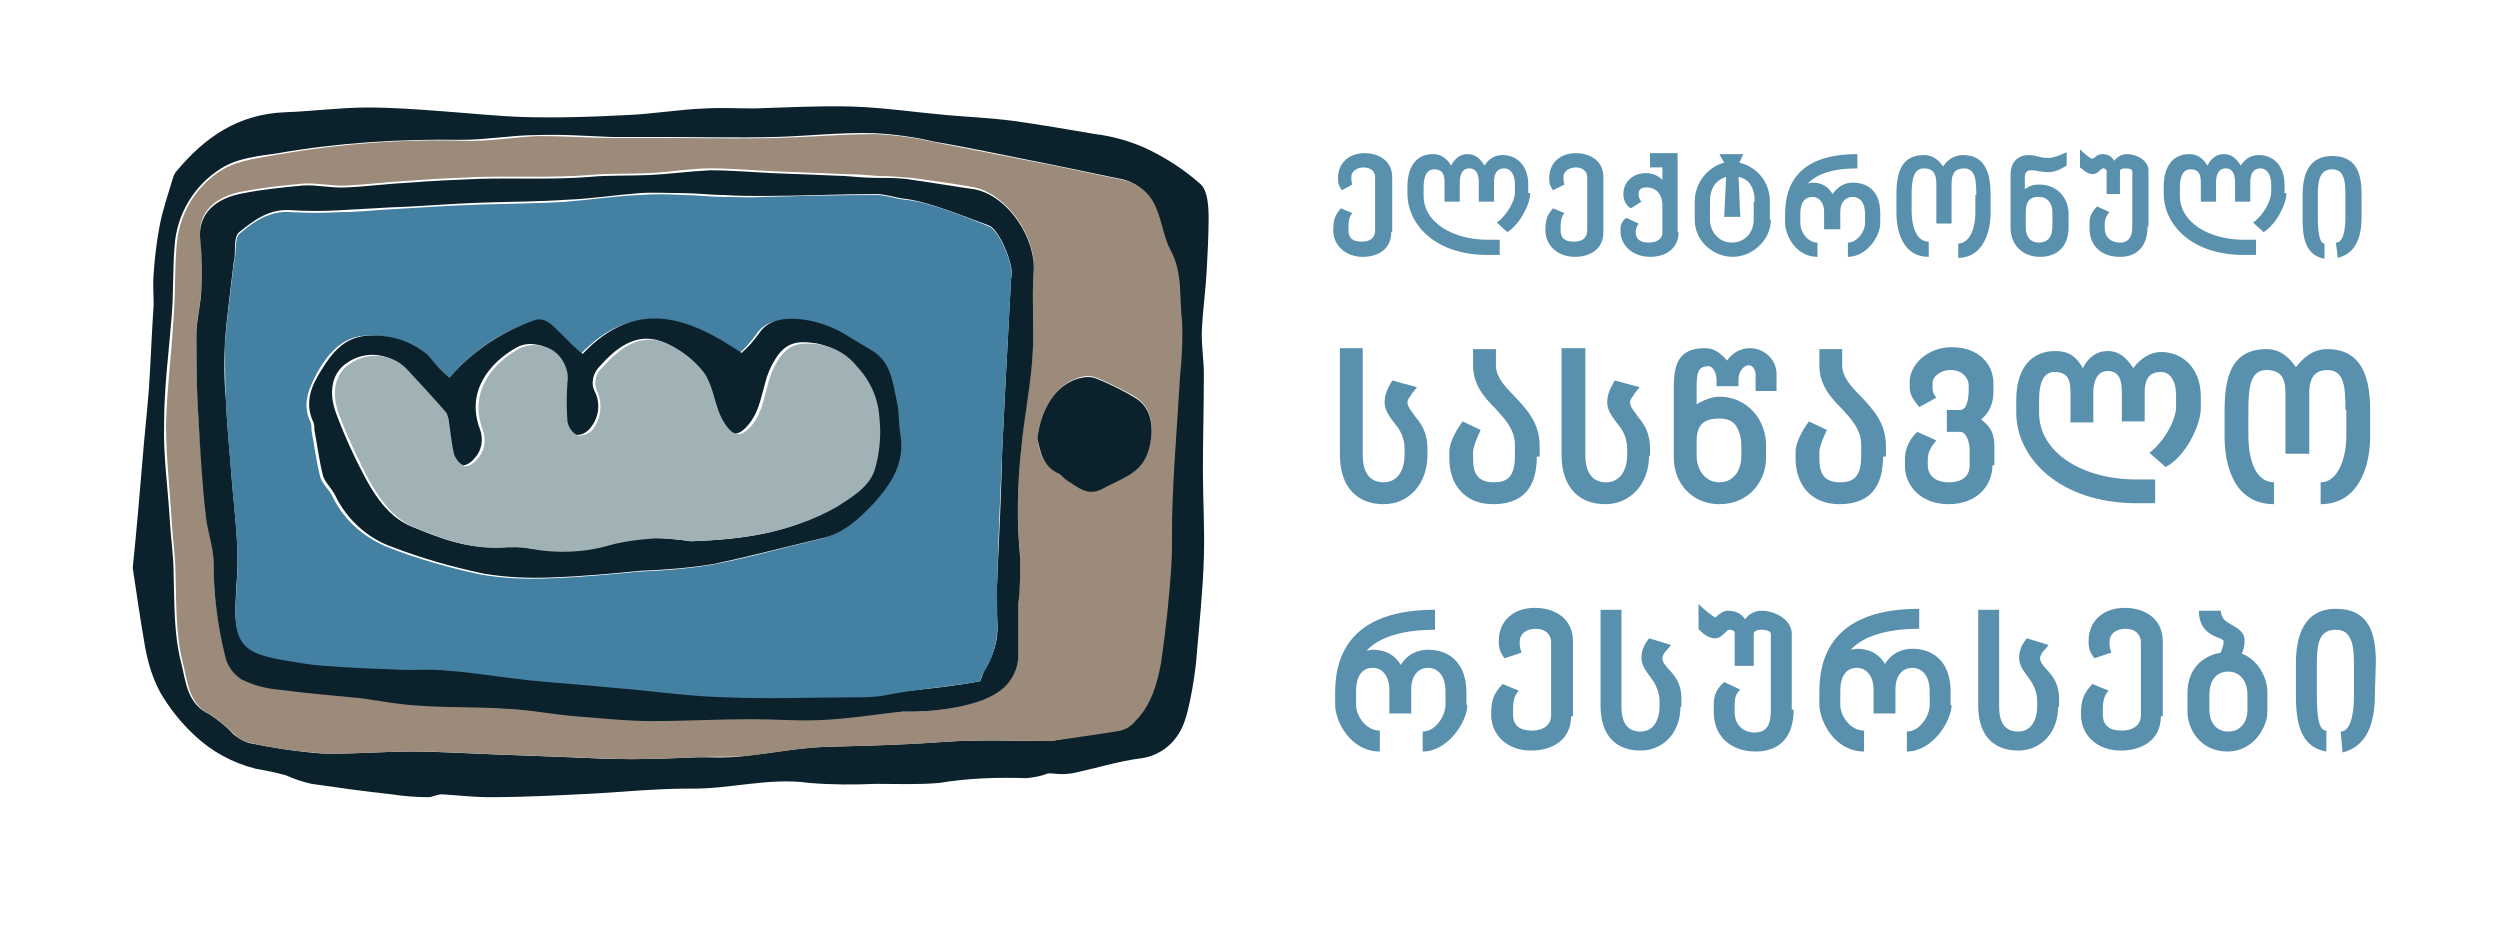 <?xml version="1.0" encoding="UTF-8"?>
<svg width="262" height="98" enable-background="new 0 0 259.3 98.3" version="1.1" viewBox="0 0 259.3 98.3" xml:space="preserve" xmlns="http://www.w3.org/2000/svg">
<style type="text/css">
	.st0{enable-background:new    ;}
	.st1{fill:#5990AE;}
	.st2{fill:#0B212B;}
	.st3{fill:#9C8B7B;}
	.st4{fill:#4380A1;}
	.st5{fill:#A0B2B5;}
</style>
<g transform="translate(125.5 5)">
	
		<g transform="translate(0)">
			<g class="st0">
				<path class="st1" d="m19 19.4c0 1.8-1.4 2.6-3 2.6-1.8 0-3.1-1.2-3.1-2.8 0-1.1 0.2-1.6 0.8-2.3l1.2 0.5c-0.4 0.5-0.4 1-0.4 1.8s0.4 1.2 1.4 1.2c0.9 0 1.4-0.4 1.4-1.2v-5.6c0-0.6-0.5-1-1.2-1s-1.3 0.4-1.3 1c0 0.2 0 0.5 0.1 0.8l-1.1 0.6c-0.3-0.5-0.4-0.6-0.4-1.3 0-1.5 1.1-2.6 2.8-2.6 1.6 0 2.9 0.9 2.9 2.5v5.8z"/>
				<path class="st1" d="m33.6 15.3c0 1.2-1.1 3.3-2.4 4.1l-1.1-1c1.1-0.8 1.9-2.3 1.9-3.2v-0.8c0-1.1-0.5-1.7-1.1-1.7-0.9 0-1.1 0.7-1.1 1.5v2h-1.6v-2c0-0.8-0.2-1.5-1-1.5s-1 0.8-1 1.5v2h-1.6v-2c0-0.7-0.1-1.4-1.1-1.4-0.8 0-1.1 0.8-1.1 1.9v0.9c0 2.8 3.1 4.6 6.7 4.6h1.3v1.6h-1.3c-5.4 0-8.3-3.1-8.4-6.3v-0.9c0-1.9 0.8-3.4 2.7-3.4 0.8 0 1.4 0.4 1.9 1.2 0.4-0.8 1-1.2 1.7-1.2 0.8 0 1.3 0.4 1.8 1.2 0.5-0.8 1.2-1.1 1.9-1.1 1.5 0 2.7 1.1 2.7 3.1v0.9z"/>
				<path class="st1" d="m41.3 19.4c0 1.8-1.4 2.6-3 2.6-1.8 0-3.1-1.2-3.1-2.8 0-1.1 0.2-1.6 0.8-2.3l1.2 0.5c-0.4 0.5-0.4 1-0.4 1.8s0.4 1.2 1.4 1.2c0.9 0 1.4-0.4 1.4-1.2v-5.6c0-0.6-0.5-1-1.2-1s-1.3 0.4-1.3 1c0 0.2 0 0.5 0.1 0.8l-1.2 0.6c-0.3-0.5-0.4-0.6-0.4-1.3 0-1.5 1.1-2.6 2.8-2.6 1.6 0 2.9 0.9 2.9 2.5v5.8z"/>
				<path class="st1" d="m49.2 19.4c0 1.7-1.3 2.6-3 2.6s-3.1-1.1-3.1-2.7v-0.3c0-0.4 0.2-0.8 0.6-1.1l1.3 0.6c-0.2 0.3-0.3 0.6-0.3 0.9 0 0.7 0.4 1.1 1.4 1.1 0.8 0 1.4-0.4 1.4-1v-3c0-0.6-0.3-1.8-1.7-1.8-0.7 0-0.8 0.4-0.8 0.7s0.1 0.6 0.3 0.8l-1.1 0.7c-0.6-0.3-0.8-1-0.8-1.5 0-1.2 0.9-2.2 2.4-2.2 0.7 0 1.3 0.3 1.7 0.7v-1.3h-1.3v-1.5h2.9v8.3z"/>
				<path class="st1" d="m58.9 18.1c0 2.2-2 3.9-4 3.9s-4-1.6-4-3.9v-1.9c0-2.1 1.5-3.7 3.1-4.1-0.2-0.3-0.4-0.7-0.5-0.9h2.5l-0.4 0.9c1.7 0.4 3.2 1.9 3.2 4.1v1.9zm-1.7-1.9c0-1.5-0.6-2.4-1.7-2.6 0.1 1.3 0.1 3 0.2 4.2h-1.7l0.2-4.2c-1 0.3-1.7 1.1-1.7 2.6v1.9c0 1.2 0.9 2.4 2.3 2.4s2.3-1.1 2.3-2.4v-1.9z"/>
				<path class="st1" d="m70.4 18.5c0 1.3-1.4 3.5-3.4 3.5v-1.5c1 0 1.8-1.2 1.8-2v-1c0-1.5-0.8-1.8-1.3-1.8-0.6 0-1.3 0.4-1.3 1.6v1.8h-1.7v-1.8c0-1.2-0.7-1.6-1.2-1.6-0.6 0-1.3 0.3-1.3 1.8v1c0 0.8 0.7 2 1.8 2v1.5c-2.3 0-3.4-2.3-3.4-3.6v-0.9c0-3.1 1.4-6.3 7.6-6.3v1.5c-2.6 0-4.3 0.6-5.2 1.6l0.4-0.1c0.8 0 1.6 0.2 2.2 1.2 0.6-0.9 1.4-1.2 2.1-1.2 1.5 0 2.9 0.8 2.9 3.2v1.1z"/>
				<path class="st1" d="m80.5 15.5c0-1.6-0.1-2.8-1.3-2.8-0.9 0-1.3 0.5-1.3 1.6v4.2h-1.6v-4.2c0-1.1-0.4-1.6-1.3-1.6-1.1 0-1.3 1.2-1.3 2.8v1.7c0 1.6 0.5 3.2 1.8 3.2v1.6c-2.7 0-3.4-2.6-3.4-4.7v-1.7c0-2.1 0.3-4.3 2.9-4.3 1 0 1.6 0.6 2 1.2 0.4-0.6 1.1-1.2 2.1-1.2 2.5 0 2.9 2.2 2.9 4.2v1.9c0 2-0.8 4.7-3.4 4.7v-1.5c1.2 0 1.8-1.6 1.8-3.2v-1.9z"/>
				<path class="st1" d="m90.2 18.9c0 1.9-1.1 3.1-3 3.1-1.8 0-3.1-1.2-3.1-3.1v-5.5c0-1.5 0.9-2.1 1.9-2.1 0.4 0 0.8 0.1 1.2 0.2 0.3 0.1 0.6 0.1 0.9 0.1 0.5 0 1-0.2 1.9-0.6v1.4c-0.8 0.5-1.3 0.7-2 0.7-0.4 0-0.7-0.1-1-0.1-0.3-0.1-0.5-0.1-0.8-0.1-0.4 0-0.6 0.3-0.6 0.7v1.3c0.5-0.4 1-0.5 1.5-0.5 2 0 3.1 1.5 3.1 3.1v1.4zm-1.7-1.6c0-0.9-0.5-1.6-1.4-1.6-0.5 0-1.4 0-1.4 1.6v1.6c0 0.9 0.4 1.6 1.4 1.6 0.9 0 1.4-0.6 1.4-1.7v-1.5z"/>
				<path class="st1" d="m98.5 18.8c0 2.1-1.1 3.2-2.9 3.2-2 0-3.2-1.2-3.2-3v-0.6c0-0.7 0.3-1.2 0.8-1.7l1.3 0.6c-0.3 0.3-0.5 0.8-0.5 1.1v0.6c0 0.9 0.6 1.5 1.6 1.5s1.3-0.7 1.3-1.7v-5.8c0-0.2-0.3-0.3-0.7-0.3s-0.6 0.1-0.6 0.3v2.4h-1.4v-2.4c0-0.2-0.2-0.3-0.4-0.3-0.1 0-0.2 0.1-0.3 0.2-0.2 0.2-0.4 0.4-0.8 0.4-0.5 0-0.9-0.4-1.3-0.7v-1.9c0.4 0.4 1.1 1 1.3 1 0 0 0.1-0.1 0.2-0.1 0.2-0.2 0.5-0.4 0.8-0.4 0.6 0 1 0.2 1.3 0.7 0.3-0.4 0.8-0.7 1.3-0.7 1.1 0 2.3 0.7 2.3 1.7v5.9z"/>
				<path class="st1" d="m113.1 15.3c0 1.2-1.1 3.3-2.4 4.1l-1.1-1c1.1-0.8 1.9-2.3 1.9-3.2v-0.8c0-1.1-0.5-1.7-1.1-1.7-0.9 0-1.1 0.7-1.1 1.5v2h-1.6v-2c0-0.8-0.2-1.5-1-1.5s-1 0.8-1 1.5v2h-1.6v-2c0-0.7-0.1-1.4-1.1-1.4-0.8 0-1.1 0.8-1.1 1.9v0.9c0 2.8 3.1 4.6 6.7 4.6h1.3v1.6h-1.3c-5.4 0-8.3-3.1-8.4-6.3v-0.9c0-1.9 0.8-3.4 2.7-3.4 0.8 0 1.4 0.4 1.9 1.2 0.4-0.8 1-1.2 1.7-1.2 0.8 0 1.3 0.4 1.8 1.2 0.5-0.8 1.2-1.1 1.9-1.1 1.5 0 2.7 1.1 2.7 3.1v0.9z"/>
			</g>
			<g class="st0">
				<path class="st1" d="m121 17.7c0 1.9-0.4 3.9-2.5 4.4l-0.2-1.6c0.7 0 1-1 1-2.8v-2.4c0-1.6-0.3-2.5-1.4-2.5-1.2 0-1.5 1-1.5 2.6v2.4c0 1.7 0.2 2.8 0.7 2.8v1.6c-2.2-0.4-2.3-2.6-2.3-4.3v-2.4c0-1.9 0.5-4.1 3.1-4.1s3.1 1.9 3.1 4v2.3z"/>
			</g>
			<g class="st0">
				<path class="st1" d="m22.8 42.9c0 2.9-1.9 5.1-4.6 5.1s-4.6-1.7-4.6-5.2v-11.2h2.4v11.2c0 2.1 0.9 2.9 2.2 2.9 1.4 0 2.2-1.2 2.2-2.9v-0.6c0-0.9-0.3-1.8-0.9-2.5-0.6-0.8-1.2-1.5-1.2-2.4 0-0.7 0.2-1.3 0.8-2.3l2.6 0.7c-0.2 0.3-0.6 0.7-0.6 0.8-0.2 0.3-0.4 0.5-0.4 0.8 0 0.5 0.5 1 0.9 1.6 0.7 0.8 1.2 1.8 1.2 3.2v0.8z"/>
				<path class="st1" d="m34.3 43c0 3.3-1.5 5-4.6 5s-4.6-2.2-4.6-4.8v-0.7c0-0.9 0.6-2.1 1.4-3.2l1.9 0.9c-0.5 1-0.8 1.9-0.8 2.3v0.7c0 1.6 0.5 2.5 2.2 2.5 1.5 0 2.2-0.7 2.2-2.8v-1.1c0-1.7-1.1-2.8-2.1-3.9-1.2-1.2-2.3-2.5-2.3-4.5v-1.7h2.4v1.7c0 1.2 0.9 2.2 1.9 3.2 1.3 1.4 2.7 2.8 2.7 5.3v1.1z"/>
				<path class="st1" d="m46.1 42.9c0 2.9-1.9 5.1-4.6 5.1s-4.6-1.7-4.6-5.2v-11.2h2.5v11.2c0 2.1 0.9 2.9 2.2 2.9 1.4 0 2.2-1.2 2.2-2.9v-0.6c0-0.9-0.3-1.8-0.9-2.5-0.6-0.8-1.2-1.5-1.2-2.4 0-0.7 0.2-1.3 0.8-2.3l2.6 0.7c-0.2 0.3-0.6 0.7-0.6 0.8-0.2 0.3-0.4 0.5-0.4 0.8 0 0.5 0.5 1 0.9 1.6 0.7 0.8 1.2 1.8 1.2 3.2v0.8z"/>
				<path class="st1" d="m48.7 35.6c0-2.7 0.8-4 3.3-4 1 0 1.7 0.6 2.3 1.3 0.5-0.7 1.3-1.3 2.4-1.3 1.5 0 2.8 1.2 2.8 2.7v1.8h-2.2v-1.8c0-0.2-0.2-0.9-0.7-0.9-0.6 0-1.1 0.7-1.1 1.5v0.7h-2.3v-0.6c0-0.7-0.3-1.5-0.9-1.5-1.1 0-1.2 0.8-1.2 2.2v1.8c0.8-0.5 1.7-0.8 2.4-0.8 2.9 0 4.9 2.4 4.9 5.1v1.3c0 2.6-1.9 4.9-4.9 4.9-2.8 0-4.8-2.1-4.8-4.9v-7.5zm2.4 7.3c0 1.5 0.9 2.8 2.4 2.8s2.3-1.3 2.3-2.7v-1.1c0-0.9-0.2-1.6-0.6-2.2-0.4-0.5-0.9-0.7-1.7-0.7-1.6 0-2.4 0.6-2.4 2.4v1.5z"/>
				<path class="st1" d="m70.7 43c0 3.3-1.5 5-4.6 5s-4.6-2.2-4.6-4.8v-0.7c0-0.9 0.6-2.1 1.4-3.2l1.9 0.9c-0.5 1-0.8 1.9-0.8 2.3v0.7c0 1.6 0.5 2.5 2.2 2.5 1.5 0 2.2-0.7 2.2-2.8v-1.1c0-1.7-1.1-2.8-2.1-3.9-1.2-1.2-2.3-2.5-2.3-4.5v-1.7h2.4v1.7c0 1.2 0.9 2.2 1.9 3.2 1.3 1.4 2.7 2.8 2.7 5.3v1.1z"/>
				<path class="st1" d="m82.2 43.9c0 2.1-1.6 4.1-4.6 4.1-3.1 0-4.6-2.1-4.6-4v-0.8c0-0.9 0.4-2 1.3-2.8l2 0.9c-0.7 0.8-0.9 1.4-0.9 2v0.6c0 1 0.7 1.8 2.2 1.8s2.2-0.7 2.2-1.8v-1.6c0-0.7-0.3-1.9-1-1.9h-1.4v-2.3h1.4c0.8 0 0.9-1.5 0.9-2.1v-0.5c0-0.7-0.6-1.6-1.9-1.6-1.2 0-1.9 0.8-1.9 1.3v0.3c0 0.6 0 0.8 0.4 1.3l-1.8 1c-0.8-1-1-1.4-1-2.2v-0.5c0-1.7 1.8-3.6 4.4-3.6 3 0 4.4 1.9 4.4 3.8v0.7c0 0.7 0 2-1.3 3.1 1.4 1 1.4 2.1 1.4 3.1v1.7z"/>
				<path class="st1" d="m104.1 37.9c0 1.8-1.6 5.1-3.7 6.2l-1.7-1.5c1.7-1.3 2.8-3.6 2.8-4.8v-1.2c0-1.7-0.7-2.5-1.6-2.5-1.4 0-1.7 1-1.7 2.2v3h-2.4v-3c0-1.2-0.2-2.3-1.5-2.3-1.1 0-1.5 1.1-1.5 2.3v3.1h-2.4v-3.1c0-1.1-0.1-2.2-1.7-2.2-1.2 0-1.6 1.3-1.6 2.9v1.4c0 4.2 4.6 7 10.2 7h2v2.5h-1.9c-8.2 0-12.7-4.8-12.7-9.5v-1.4c0-2.9 1.3-5.1 4.1-5.1 1.3 0 2.2 0.5 2.9 1.8 0.6-1.2 1.5-1.8 2.6-1.8 1.2 0 2 0.7 2.7 1.8 0.8-1.1 1.9-1.7 2.9-1.7 2.3 0 4.2 1.7 4.2 4.7v1.2z"/>
			</g>
			<g class="st0">
				<path class="st1" d="m119.3 38.1c0-2.4-0.1-4.2-1.9-4.2-1.3 0-1.9 0.8-1.9 2.4v6.4h-2.5v-6.4c0-1.7-0.6-2.4-2-2.4-1.7 0-1.9 1.8-1.9 4.3v2.6c0 2.4 0.7 4.9 2.7 4.9v2.3c-4.1 0-5.2-3.9-5.2-7.1v-2.6c0-3.3 0.5-6.6 4.4-6.6 1.5 0 2.4 0.9 3.1 1.9 0.7-0.9 1.7-1.9 3.3-1.9 3.8 0 4.5 3.3 4.5 6.4v2.8c0 3.1-1.2 7.1-5.2 7.1v-2.3c1.8 0 2.7-2.5 2.7-4.9v-2.7z"/>
			</g>
			<g class="st0">
				<path class="st1" d="m27 69.1c0 1.7-2 4.9-4.7 4.9v-2.1c1.4 0 2.4-1.7 2.4-2.8v-1.4c0-2-1.1-2.5-1.8-2.5-0.8 0-1.8 0.5-1.8 2.3v2.5h-2.3v-2.5c0-1.7-1-2.3-1.7-2.3-0.9 0-1.8 0.5-1.8 2.5v1.4c0 1.1 1 2.7 2.5 2.7v2.2c-3.1 0-4.7-3.2-4.7-4.9v-1.3c0-4.2 1.9-8.7 10.5-8.7v2.1c-3.5 0-5.9 0.8-7.2 2.2l0.6-0.1c1.1 0 2.2 0.3 3 1.6 0.8-1.3 2-1.6 2.9-1.6 2 0 4 1.2 4 4.5v1.3z"/>
				<path class="st1" d="m37.9 70.3c0 2.5-2 3.6-4.2 3.6-2.5 0-4.2-1.6-4.2-3.8 0-1.6 0.3-2.2 1.2-3.2l1.7 0.7c-0.6 0.7-0.6 1.3-0.6 2.5 0 1.1 0.6 1.7 2 1.7 1.2 0 2-0.6 2-1.6v-7.7c0-0.8-0.6-1.4-1.6-1.4s-1.7 0.5-1.7 1.4c0 0.3 0 0.6 0.2 1.1l-1.8 0.6c-0.4-0.6-0.6-0.9-0.6-1.8 0-2.1 1.5-3.5 3.8-3.5 2.2 0 4 1.2 4 3.5v7.9z"/>
				<path class="st1" d="m49.4 69.3c0 2.7-1.8 4.6-4.2 4.6-2.5 0-4.2-1.5-4.2-4.7v-10.1h2.2v10.2c0 1.9 0.8 2.6 2 2.6 1.3 0 2-1.1 2-2.7v-0.5c0-0.8-0.3-1.6-0.8-2.3s-1.1-1.4-1.1-2.2c0-0.6 0.1-1.2 0.8-2.1l2.3 0.7c-0.2 0.3-0.5 0.6-0.6 0.7-0.2 0.3-0.3 0.5-0.3 0.7 0 0.4 0.4 0.9 0.9 1.4 0.7 0.8 1.1 1.6 1.1 2.9v0.8z"/>
				<path class="st1" d="m61.3 69.6c0 2.9-1.5 4.4-4 4.4-2.7 0-4.4-1.7-4.4-4.1v-0.9c0-1 0.4-1.7 1.1-2.3l1.7 0.8c-0.5 0.4-0.6 1-0.6 1.5v0.9c0 1.2 0.8 2.1 2.1 2.1 1.4 0 1.7-1 1.7-2.4v-8c0-0.2-0.4-0.4-1-0.4-0.5 0-0.8 0.2-0.8 0.4v3.4h-2v-3.4c0-0.3-0.2-0.4-0.6-0.4-0.1 0-0.3 0.2-0.4 0.3-0.3 0.3-0.6 0.6-1.1 0.6-0.6 0-1.3-0.5-1.7-1v-2.6c0.6 0.6 1.6 1.4 1.8 1.4l0.2-0.2c0.3-0.2 0.6-0.5 1.1-0.5 0.8 0 1.4 0.3 1.8 0.9 0.4-0.6 1.1-0.9 1.7-0.9 1.5 0 3.2 1 3.2 2.4v8z"/>
				<path class="st1" d="m77.9 69.1c0 1.7-2 4.9-4.7 4.9v-2.1c1.4 0 2.4-1.7 2.4-2.8v-1.4c0-2-1.1-2.5-1.8-2.5-0.8 0-1.8 0.5-1.8 2.3v2.5h-2.3v-2.5c0-1.7-1-2.3-1.7-2.3-0.9 0-1.8 0.5-1.8 2.5v1.4c0 1.1 1 2.7 2.5 2.7v2.2c-3.1 0-4.7-3.2-4.7-5v-1.3c0-4.2 1.9-8.7 10.5-8.7v2.1c-3.5 0-5.9 0.8-7.2 2.2l0.6-0.1c1.1 0 2.2 0.3 3 1.6 0.8-1.3 2-1.6 2.9-1.6 2 0 4 1.2 4 4.5v1.4z"/>
				<path class="st1" d="m89.1 69.3c0 2.7-1.8 4.6-4.2 4.6-2.5 0-4.2-1.5-4.2-4.7v-10.1h2.2v10.2c0 1.9 0.8 2.6 2 2.6 1.3 0 2-1.1 2-2.7v-0.5c0-0.8-0.3-1.6-0.8-2.3s-1.1-1.4-1.1-2.2c0-0.6 0.1-1.2 0.8-2.1l2.3 0.7c-0.2 0.3-0.5 0.6-0.6 0.7-0.2 0.3-0.3 0.5-0.3 0.7 0 0.4 0.4 0.9 0.9 1.4 0.7 0.8 1.1 1.6 1.1 2.9v0.8z"/>
				<path class="st1" d="m99.9 70.3c0 2.5-2 3.6-4.2 3.6-2.5 0-4.2-1.6-4.2-3.8 0-1.6 0.3-2.2 1.2-3.2l1.7 0.7c-0.6 0.7-0.6 1.3-0.6 2.5 0 1.1 0.6 1.7 2 1.7 1.2 0 2-0.6 2-1.6v-7.7c0-0.8-0.6-1.4-1.6-1.4s-1.7 0.5-1.7 1.4c0 0.3 0 0.6 0.2 1.1l-1.8 0.6c-0.4-0.6-0.6-0.9-0.6-1.8 0-2.1 1.5-3.5 3.8-3.5 2.2 0 4 1.2 4 3.5v7.9z"/>
				<path class="st1" d="m106.2 59.1c0 0.9 0.5 1.2 1 1.5 0.7 0.4 1.5 0.8 1.5 1.7 0 0.6-0.1 1-0.3 1.4 1.8 0.7 2.7 2.6 2.7 4.1v2c0 1.7-1.5 4.2-4.2 4.2-2.8 0-4.2-2.3-4.2-4.2v-2c0-1.8 0.9-3.7 3.5-4.2 0.2-0.6 0.3-0.8 0.3-1.2 0-0.1-0.3-0.3-0.7-0.4-0.9-0.4-1.9-1-1.9-2.8h2.3zm-1.2 10.5c0 1.2 0.6 2.3 2 2.3s2-1.2 2-2.2v-1.8c0-1-0.6-2.3-2-2.3s-2 1.1-2 2.4v1.6z"/>
			</g>
			<g class="st0">
				<path class="st1" d="m122.4 68c0 2.6-0.6 5.4-3.4 6.1l-0.2-2.2c0.9 0 1.4-1.4 1.4-3.8v-3.4c0-2.2-0.4-3.5-1.9-3.5-1.7 0-2 1.3-2 3.5v3.3c0 2.4 0.2 3.8 1 3.8v2.2c-3-0.5-3.2-3.6-3.2-6v-3.3c0-2.6 0.7-5.7 4.2-5.7s4.2 2.6 4.2 5.6l-0.1 3.4z"/>
			</g>
		</g>
	
</g>
<g transform="translate(0)">
	
		<g transform="translate(0)">
			<path class="st2" d="m12.2 59.7c0.4-3.9 0.7-7.4 1-11 0.2-2.6 0.5-5.2 0.7-7.8 0.2-3 0.3-5.9 0.5-8.9 0-1.1-0.1-2.1 0-3.2 0.1-1.6 0.3-3.3 0.6-4.9 0.3-1.7 0.9-3.4 1.4-5.1 0.1-0.3 0.2-0.6 0.4-0.8 3-3.6 6.5-6 11.4-6.2 2.9-0.1 5.8-0.5 8.7-0.5 2.6 0 5.3 0.2 7.9 0.4 2.8 0.2 5.6 0.5 8.4 0.6 3.6 0.1 7.2 0 10.8-0.2 2.8-0.1 5.6-0.6 8.4-0.7 1.7-0.1 3.4 0 5.1 0 3.4-0.1 6.9-0.3 10.3-0.2 3.3 0.1 6.6 0.6 10 0.9 2.3 0.2 4.6 0.3 6.9 0.6 2.9 0.4 5.8 0.9 8.7 1.4 1.7 0.2 3.5 0.7 5.1 1.4 2.2 1 4.2 2.3 6 3.9 0.7 0.7 0.8 2.3 0.8 3.5 0 1.8-0.1 3.7-0.2 5.5-0.1 2-0.4 4.1-0.5 6.1-0.1 1.6 0.2 3.2 0.2 4.8 0 3.4-0.1 6.8-0.1 10.2 0 3 0.2 6 0.1 9.1-0.1 3.6-0.5 7.2-0.8 10.8 0 0.3-0.6 5.3-1.5 7.1-0.8 1.7-2.3 2.9-4.2 3.2-2.5 0.3-4.9 1.1-7.4 1.6-0.7 0.1-1.4 0.1-2.1 0h-0.4c-0.7 0.3-1.4 0.4-2.2 0.5-3.1-0.1-6.2 0-9.2 0.5-2.2 0.2-4.5 0.1-6.7 0.1-2.3 0.1-4.6 0.1-7-0.1-4.3-0.6-8.4 0.7-12.7 0.6-3.2 0-6.4 0.3-9.6 0.5-3.8 0.2-7.5 0.4-11.3 0.4-1.7 0-3.3-0.2-5-0.3-0.5 0-1 0.3-1.4 0.3-1.3 0-2.6-0.1-3.9-0.3-2.8-0.3-5.6-0.7-8.4-1.1-0.9-0.2-1.8-0.5-2.7-0.9-1.1-0.3-2.1-0.5-3.2-0.7-2.4-0.6-4.6-1.8-6.4-3.5-1.4-1.3-2.6-2.8-3.6-4.5-0.8-1.5-1.3-3.1-1.6-4.8-0.5-2.8-0.9-5.7-1.3-8.3m96.5 18.2c2.8-0.5 5-0.8 7.2-1.2 0.6-0.2 1.1-0.5 1.5-1 1.7-1.7 2.3-3.9 2.7-6.1 0.6-3.5 0.9-7 1.1-10.6 0.2-2 0-4 0.1-6 0.1-3 0.4-5.9 0.5-8.9 0.1-1.6 0.2-3.1 0.3-4.7 0.2-1.9 0.3-3.9 0.2-5.8-0.3-2.5 0.1-5-1.2-7.4-0.8-1.3-0.9-3-1.5-4.4-0.6-1.5-1.9-2.7-3.6-3-2.4-0.5-4.8-1-7.2-1.5-4.1-0.8-8.2-1.7-12.3-2.4-2.1-0.5-4.3-0.8-6.4-0.9-3.4-0.1-6.9 0.3-10.3 0.4-4.1 0.1-8.2 0-12.4 0h-4.9c-2.6-0.1-5.2-0.3-7.8-0.2-2.6 0-5.3 0.5-7.9 0.5-6.5-0.1-13 0.3-19.3 1.4-2 0.3-4.3 0.5-6 1.6-2.9 1.8-4.7 4.9-4.9 8.2-0.2 2.4-0.1 4.9-0.3 7.3-0.3 3.8-0.8 7.5-0.8 11.3-0.1 3.4 0.4 6.8 0.6 10.2 0.1 1.9 0.4 3.7 0.4 5.6 0.1 3.2 0 6.3 0.8 9.4 0.5 2 0.6 4.3 3 5.4 0.9 0.6 1.8 1.3 2.5 2.1 0.5 0.4 1 0.7 1.6 0.9 2.5 0.5 5 0.9 7.6 1.1 3.2 0.1 6.3-0.2 9.5-0.2 2.9 0 5.8 0.2 8.7 0.3 2.6 0.1 5.3 0.2 7.9 0.3 2.2 0.1 4.3 0.2 6.5 0.2 2.3 0 4.7-0.1 7-0.2 1.5 0 3.1 0.1 4.6-0.1 3-0.3 5.9-0.9 8.9-1 4-0.1 8.1-0.2 12.1-0.5 4.1-0.3 8.1-0.1 11.5-0.1"/>
			<path class="st3" d="m108.7 77.9c-3.4 0-7.4-0.2-11.3 0.1-4 0.3-8.1 0.4-12.1 0.5-3 0.1-5.9 0.7-8.9 1-1.5 0.1-3.1 0-4.6 0.1-2.3 0.1-4.7 0.2-7 0.2-2.1 0-4.3-0.1-6.5-0.2-2.6-0.1-5.3-0.2-7.9-0.3-2.9-0.1-5.8-0.3-8.7-0.3-3.2 0-6.4 0.3-9.5 0.2-2.6-0.2-5.1-0.5-7.6-1.1-0.6-0.1-1.2-0.4-1.6-0.8-0.8-0.8-1.6-1.5-2.5-2.1-2.4-1.1-2.5-3.4-3-5.4-0.8-3.1-0.7-6.2-0.8-9.4 0-1.9-0.3-3.7-0.4-5.6-0.2-3.4-0.6-6.8-0.6-10.2 0.1-3.8 0.6-7.5 0.8-11.3 0.2-2.4 0.1-4.9 0.3-7.3 0.2-3.4 2-6.5 4.9-8.2 1.7-1 3.9-1.2 6-1.6 6.4-1.1 12.9-1.6 19.3-1.4 2.6 0.1 5.3-0.4 7.9-0.5 2.6 0 5.2 0.2 7.8 0.2h4.9c4.1 0 8.2 0.1 12.4 0 3.4-0.1 6.9-0.4 10.3-0.4 2.2 0.1 4.3 0.4 6.4 0.9l12.3 2.4c2.4 0.5 4.8 1 7.2 1.5 1.6 0.3 3 1.4 3.6 3 0.6 1.4 0.8 3.1 1.5 4.4 1.3 2.4 0.9 4.9 1.2 7.4 0.1 1.9 0 3.9-0.2 5.8-0.1 1.6-0.2 3.1-0.3 4.7-0.2 3-0.4 5.9-0.5 8.9-0.1 2 0 4-0.1 6-0.2 3.5-0.6 7.1-1.1 10.6-0.4 2.1-1 4.4-2.7 6.1-0.4 0.5-0.9 0.8-1.5 1-2.4 0.4-4.6 0.7-7.4 1.1m-15.5-3.1c2.8 0.1 7.6-0.4 9.9-2.2 1.4-0.9 2.2-2.4 2.2-4v-5.4c0.2-1.6 0.2-3.1 0.2-4.7-0.4-3.8-0.3-7.6 0.1-11.5 0.3-3.3 1-6.6 1.2-9.9 0.2-2.9-0.1-5.8 0.1-8.7 0.3-3.4-2.7-7.9-6.2-8.7-1.5-0.3-5.1-0.8-6.6-1-1.2-0.1-2.4-0.2-3.5-0.2-1.2-0.1-2.4-0.2-3.6-0.2l-7.5-0.3c-2.2-0.1-4.4-0.3-6.6-0.3-2.1 0-4.3 0.4-6.4 0.5s-4.2 0-6.3 0.2c-3.9 0.3-7.8 0.1-11.6 0.2-2.4 0.1-4.9 0.2-7.3 0.4-2.2 0.1-4.4 0.4-6.6 0.5-1.5 0.1-3-0.3-4.6-0.2-2.1 0.2-4.1 0.4-6.2 0.8-3 0.5-4.9 2.2-4.6 4.9 0.2 1.8 0.2 3.7 0.1 5.6-0.1 1.5-0.5 2.9-0.5 4.3 0 2.9 0 5.8 0.2 8.7 0.2 3.5 0.5 7.1 0.8 10.6 0.2 1.6 0.8 3.2 0.8 4.8 0 3.3 0.4 6.6 1.2 9.7 0.2 1 0.9 1.9 1.7 2.5 1.3 0.6 2.6 1 4 1.1 2.9 0.4 5.7 0.6 8.6 0.9 2.1 0.2 4.3 0.6 6.4 0.8 2.9 0.2 5.9 0.1 8.8 0.3 2.5 0.2 4.9 0.6 7.4 0.8 2.6 0.2 5.3 0.5 8 0.5 3.5 0 7-0.1 10.5-0.2 2.3 0 4.7 0.2 7 0.1 2.9 0 5.9-0.4 8.9-0.7m14.1-28.7c0.2 1.4 0.6 2.9 2.3 3.6 0.3 0.1 0.5 0.5 0.8 0.7 1.2 0.7 2.2 1.8 3.9 0.8 1.8-1.1 4-1.5 4.7-4 0.6-2.1 0.4-4.3-1.3-5.4-1.3-0.8-2.8-1.5-4.2-2.1-0.5-0.2-1-0.2-1.5-0.1-3 0.7-4.4 3.8-4.7 6.5"/>
			<path class="st2" d="m93.2 74.8c-3 0.3-5.9 0.8-8.9 0.9-2.3 0.1-4.6-0.1-7-0.1-3.5 0-7 0.2-10.5 0.2-2.7 0-5.3-0.3-8-0.5-2.5-0.2-4.9-0.7-7.4-0.8-2.9-0.2-5.9-0.1-8.8-0.3-2.2-0.1-4.3-0.5-6.4-0.8-2.9-0.3-5.7-0.5-8.6-0.9-1.4-0.1-2.8-0.5-4-1.1-0.9-0.6-1.5-1.5-1.7-2.5-0.8-3.2-1.2-6.5-1.2-9.7 0-1.6-0.6-3.2-0.8-4.8-0.4-3.5-0.6-7-0.8-10.6-0.2-2.9-0.2-5.8-0.2-8.7 0-1.4 0.4-2.9 0.5-4.3 0.1-1.9 0.1-3.7-0.1-5.6-0.3-2.7 1.6-4.4 4.6-4.9 2-0.4 4.1-0.6 6.2-0.8 1.5-0.1 3 0.3 4.6 0.2 2.2-0.1 4.4-0.4 6.6-0.5 2.4-0.2 4.9-0.3 7.3-0.4 3.9-0.1 7.8 0.1 11.6-0.2 2.1-0.2 4.2-0.1 6.3-0.2s4.3-0.4 6.4-0.5c2.2 0 4.4 0.2 6.6 0.3l7.5 0.3c1.2 0.1 2.4 0.2 3.6 0.2s2.4 0 3.5 0.2c1.5 0.2 5.1 0.8 6.6 1 3.6 0.7 6.5 5.3 6.2 8.7-0.2 2.9 0.1 5.8-0.1 8.7-0.2 3.3-0.9 6.6-1.2 9.9-0.4 3.8-0.5 7.6-0.1 11.5 0 1.6 0 3.2-0.2 4.7v5.4c0 1.6-0.8 3.1-2.2 4-2.4 1.6-7.1 2.1-9.9 2m8.1-3.2c0.2-0.5 0.3-1 0.6-1.4 0.8-1.4 1.3-3 1.2-4.6-0.1-1.7-0.1-3.4 0-5.1 0.2-4.4 0.4-8.7 0.5-13.1 0.1-2.1 0.2-4.1 0.3-6.2 0.2-3.8 0.4-7.5 0.6-11.3 0-0.3 0-0.6 0.1-0.9 0.2-1.2-1.3-4.9-2.4-5.3-2.2-0.8-6.3-2.5-8.8-2.8-1-0.1-2-0.5-3-0.5-4 0-8 0.2-11.9 0.2-1.4 0-2.7 0-4.1-0.1-1.5 0-2.9-0.2-4.4-0.2s-3-0.1-4.5 0c-2.6 0.2-5.1 0.6-7.7 0.7-3 0.2-6 0.2-8.9 0.3-3.2 0.1-6.4 0.4-9.6 0.5-1.8 0.1-3.5 0.2-5.3 0.3-1.7 0.1-3.4 0.1-5.1 0-2.3-0.2-3.9 1-5.5 2.3-0.6 0.5-0.4 1.8-0.5 2.8 0 0.2-0.1 0.3-0.1 0.5-0.3 2.7-0.7 5.5-0.9 8.2-0.1 2-0.1 4.1 0.1 6.1 0.1 2.3 0.3 4.6 0.5 6.9 0.2 3 0.6 5.9 0.7 8.9 0.1 2.2-0.2 4.3-0.2 6.5 0 3.4 1.4 4.2 4.5 4.8 1.6 0.3 3.2 0.6 4.9 0.7 2.6 0.2 5.2 0.3 7.8 0.4 1.7 0.1 3.4-0.1 5 0.1 2.8 0.3 5.6 0.7 8.5 1 3 0.3 6 0.6 9 0.8 3.9 0.4 7.8 0.9 11.7 1 4.8 0.2 9.7 0.1 14.5 0 1 0 1.9-0.1 2.9-0.3 2.4-0.2 7.1-0.7 9.5-1.2"/>
			<path class="st2" d="m107.3 46.1c0.3-2.7 1.7-5.8 4.7-6.4 0.5-0.1 1-0.1 1.5 0.1 1.5 0.6 2.9 1.3 4.2 2.1 1.7 1.1 1.9 3.3 1.3 5.4-0.7 2.5-2.9 3-4.7 4-1.7 1-2.7-0.1-3.9-0.8-0.3-0.2-0.5-0.5-0.8-0.7-1.7-0.7-2-2.3-2.3-3.7"/>
			<path class="st4" d="m101.3 71.6c-2.4 0.5-7.1 0.9-9.5 1.4-1 0.2-1.9 0.3-2.9 0.3-4.8 0-9.7 0.2-14.5 0-3.9-0.1-7.8-0.7-11.7-1-3-0.3-6-0.5-9-0.8-2.8-0.3-5.6-0.8-8.5-1-1.7-0.2-3.4 0-5-0.1-2.6-0.1-5.2-0.2-7.8-0.4-1.6-0.1-3.2-0.4-4.9-0.7-3.1-0.6-4.5-1.4-4.5-4.8 0-2.2 0.3-4.3 0.2-6.5-0.1-3-0.5-5.9-0.7-8.9-0.2-2.3-0.4-4.6-0.5-6.9-0.1-2-0.1-4.1-0.1-6.1 0.2-2.7 0.6-5.5 0.9-8.2 0-0.2 0.1-0.3 0.1-0.5 0.2-0.9 0-2.3 0.5-2.8 1.5-1.3 3.2-2.5 5.5-2.3 1.7 0.1 3.4 0.1 5.1 0 1.8 0 3.5-0.2 5.3-0.3 3.2-0.2 6.4-0.4 9.6-0.5 3-0.1 6-0.1 8.9-0.3 2.6-0.2 5.1-0.6 7.7-0.7 1.5-0.1 3-0.1 4.5 0 1.5 0 2.9 0.2 4.4 0.2 1.4 0 2.7 0.1 4.1 0 4-0.1 8-0.2 11.9-0.2 1 0 2 0.4 3 0.5 2.5 0.2 6.6 1.9 8.8 2.8 1.1 0.4 2.6 4.1 2.4 5.3-0.1 0.3-0.1 0.6-0.1 0.9-0.2 3.8-0.4 7.5-0.6 11.3-0.1 2.1-0.2 4.1-0.3 6.2-0.2 4.4-0.4 8.7-0.5 13.1-0.1 1.7 0 3.4 0 5.1 0 1.6-0.4 3.2-1.2 4.6-0.3 0.4-0.5 0.8-0.6 1.3m-55.8-31.9c-0.8-0.7-1.6-1.6-2.5-2.3-1.8-1.6-4.2-2.3-6.6-2.1-2.1 0.2-3.5 1.7-4.6 3.5-1 1.8-1.9 3.6-0.9 5.6 0.1 0.3 0.1 0.6 0.1 0.9 0.3 1.6 0.5 3.2 0.9 4.8 0.2 0.8 1 1.4 1.3 2.1 1.2 2.5 3.4 4.4 6 5.4 3.1 1.2 6.3 2.1 9.6 2.8 2.3 0.4 4.7 0.5 7.1 0.4 3.2-0.1 6.3-0.4 9.4-0.7 2.5-0.1 5.1-0.3 7.6-0.7 3.8-0.7 7.6-1.8 11.4-2.7 2.3-0.5 4-2.1 5.5-3.7 1.9-2 3.3-4.2 2.8-7.2-0.2-1.2-0.1-2.4-0.4-3.6-0.4-1.9-0.7-4-2.5-5.2-0.8-0.5-1.6-1-2.5-1.5-1.7-1.1-3.7-1.8-5.8-1.9-1.4 0-2.8 0.2-3.7 1.6-0.5 0.7-1.1 1.4-1.8 2-5.6-3.8-11.1-5.8-16.7 0.1-0.1-0.1-0.2-0.2-0.4-0.3-0.8-1-1.7-2-2.7-2.8-0.4-0.4-1-0.6-1.6-0.5-3.5 1.1-6.6 3.2-9 6"/>
			<path class="st2" d="m45.5 39.7c2.4-2.8 5.6-4.9 9.1-6.1 0.6-0.1 1.1 0.1 1.6 0.5 1 0.9 1.9 1.9 2.9 2.8 0.1 0.1 0.3 0.2 0.4 0.3 5.6-5.9 11.1-3.9 16.7-0.1 0.7-0.6 1.3-1.3 1.8-2 0.9-1.4 2.3-1.6 3.7-1.6 2.1 0.1 4.1 0.8 5.8 1.9 0.8 0.5 1.7 1 2.5 1.5 1.9 1.2 2.1 3.3 2.5 5.2 0.3 1.2 0.2 2.4 0.4 3.6 0.5 3-1 5.2-2.8 7.2-1.5 1.6-3.2 3.2-5.5 3.7-3.8 0.9-7.6 1.9-11.4 2.7-2.5 0.4-5 0.6-7.6 0.7-3.1 0.3-6.3 0.6-9.4 0.7-2.4 0.1-4.7 0-7.1-0.4-3.3-0.7-6.5-1.6-9.6-2.8-2.6-0.9-4.8-2.9-6-5.4-0.4-0.8-1.1-1.4-1.3-2.1-0.4-1.6-0.6-3.2-0.9-4.8 0-0.3 0-0.5-0.1-0.8-1-2.1-0.2-3.9 0.9-5.6 1.1-1.8 2.4-3.3 4.6-3.5 2.4-0.2 4.8 0.5 6.6 2.1 0.6 0.8 1.4 1.6 2.2 2.3m25.4 17.2c5.3-0.2 10.4-0.8 15-3.7 1.7-1 3.4-2.1 4-3.9 0.5-1.8 0.7-3.6 0.5-5.4-0.1-2-0.9-4-2.3-5.4-1-1.2-2.5-2.1-4-2.4-2-0.3-3.3-0.2-4.5 1.9-0.4 0.7-0.7 1.4-0.9 2.2-0.5 1.7-0.7 3.4-2.1 4.8-0.6 0.6-1.2 0.8-1.7 0.3-0.6-0.5-1-1.2-1.3-1.9-0.6-1.5-0.8-3.2-1.7-4.4-1.1-1.4-2.5-2.5-4.1-3.1-2.7-1-4.8 0.7-6.5 2.6-0.7 0.7-1 1.8-0.5 2.7 0.6 1.3 0.4 2.7-0.5 3.8-0.4 0.5-1 0.8-1.6 0.7-0.6-0.3-1-0.8-1.1-1.5-0.2-1.4-0.2-2.7 0-4.1 0.2-1.9-1.2-3.7-3.1-3.9-0.7-0.1-1.3 0-1.9 0.3-2.9 1.6-5.4 4.7-3.9 8.6 0.4 1.1 0.2 2.3-0.6 3.1-0.3 0.4-0.9 0.8-1.3 0.7-0.5-0.2-0.9-0.7-1.1-1.2-0.3-1.2-0.4-2.5-0.6-3.8 0-0.3-0.1-0.5-0.3-0.7-1.3-1.4-2.6-2.9-3.9-4.3-1.6-1.8-4.2-2.1-6.1-0.8-1.6 1-2.1 3-1.2 5.4s2 4.8 3.2 7c1.1 2 2.5 3.9 4.6 4.8 2.9 1.2 5.9 2.4 9.2 2.2 1.1-0.1 2.2-0.1 3.2 0.1 2.8 0.5 5.6 0.4 8.3-0.4 1.5-0.4 3.1-0.6 4.7-0.7 1.5 0.1 2.8 0.2 4.1 0.4"/>
			<path class="st5" d="m70.9 56.9c-1.3-0.2-2.6-0.3-3.8-0.3-1.6 0.1-3.2 0.3-4.7 0.7-2.7 0.8-5.6 0.9-8.3 0.4-1.1-0.2-2.2-0.2-3.2-0.1-3.3 0.1-6.3-1-9.2-2.2-2.1-0.9-3.5-2.9-4.6-4.8-1.2-2.3-2.3-4.6-3.2-7s-0.4-4.4 1.2-5.4c1.9-1.3 4.6-1 6.1 0.8 1.3 1.4 2.6 2.8 3.9 4.3 0.2 0.2 0.2 0.5 0.3 0.7 0.2 1.3 0.3 2.6 0.6 3.8 0.2 0.5 0.6 1 1.1 1.2 0.3 0.1 1-0.3 1.3-0.7 0.8-0.9 1-2 0.6-3.1-1.5-4 1-7 3.9-8.6 1.8-0.8 3.9-0.1 4.7 1.7 0.3 0.6 0.4 1.3 0.3 1.9-0.1 1.4-0.1 2.7 0 4.1 0.1 0.6 0.5 1.2 1.1 1.5 0.6 0 1.2-0.2 1.6-0.7 0.8-1.1 1-2.5 0.5-3.8-0.5-0.9-0.3-2 0.5-2.7 1.7-1.9 3.8-3.6 6.5-2.6 1.6 0.7 3 1.7 4.1 3.1 0.9 1.2 1.1 2.9 1.7 4.4 0.3 0.7 0.7 1.4 1.3 1.9 0.5 0.4 1.1 0.3 1.7-0.3 1.4-1.3 1.6-3.1 2.1-4.8 0.2-0.8 0.5-1.5 0.9-2.2 1.2-2.1 2.5-2.1 4.5-1.9 1.6 0.3 3 1.1 4 2.4 1.4 1.5 2.2 3.4 2.3 5.4 0.2 1.8 0 3.7-0.5 5.4-0.6 1.8-2.3 2.8-4 3.9-5 2.8-10.1 3.4-15.3 3.6"/>
		</g>
	
</g>
</svg>
